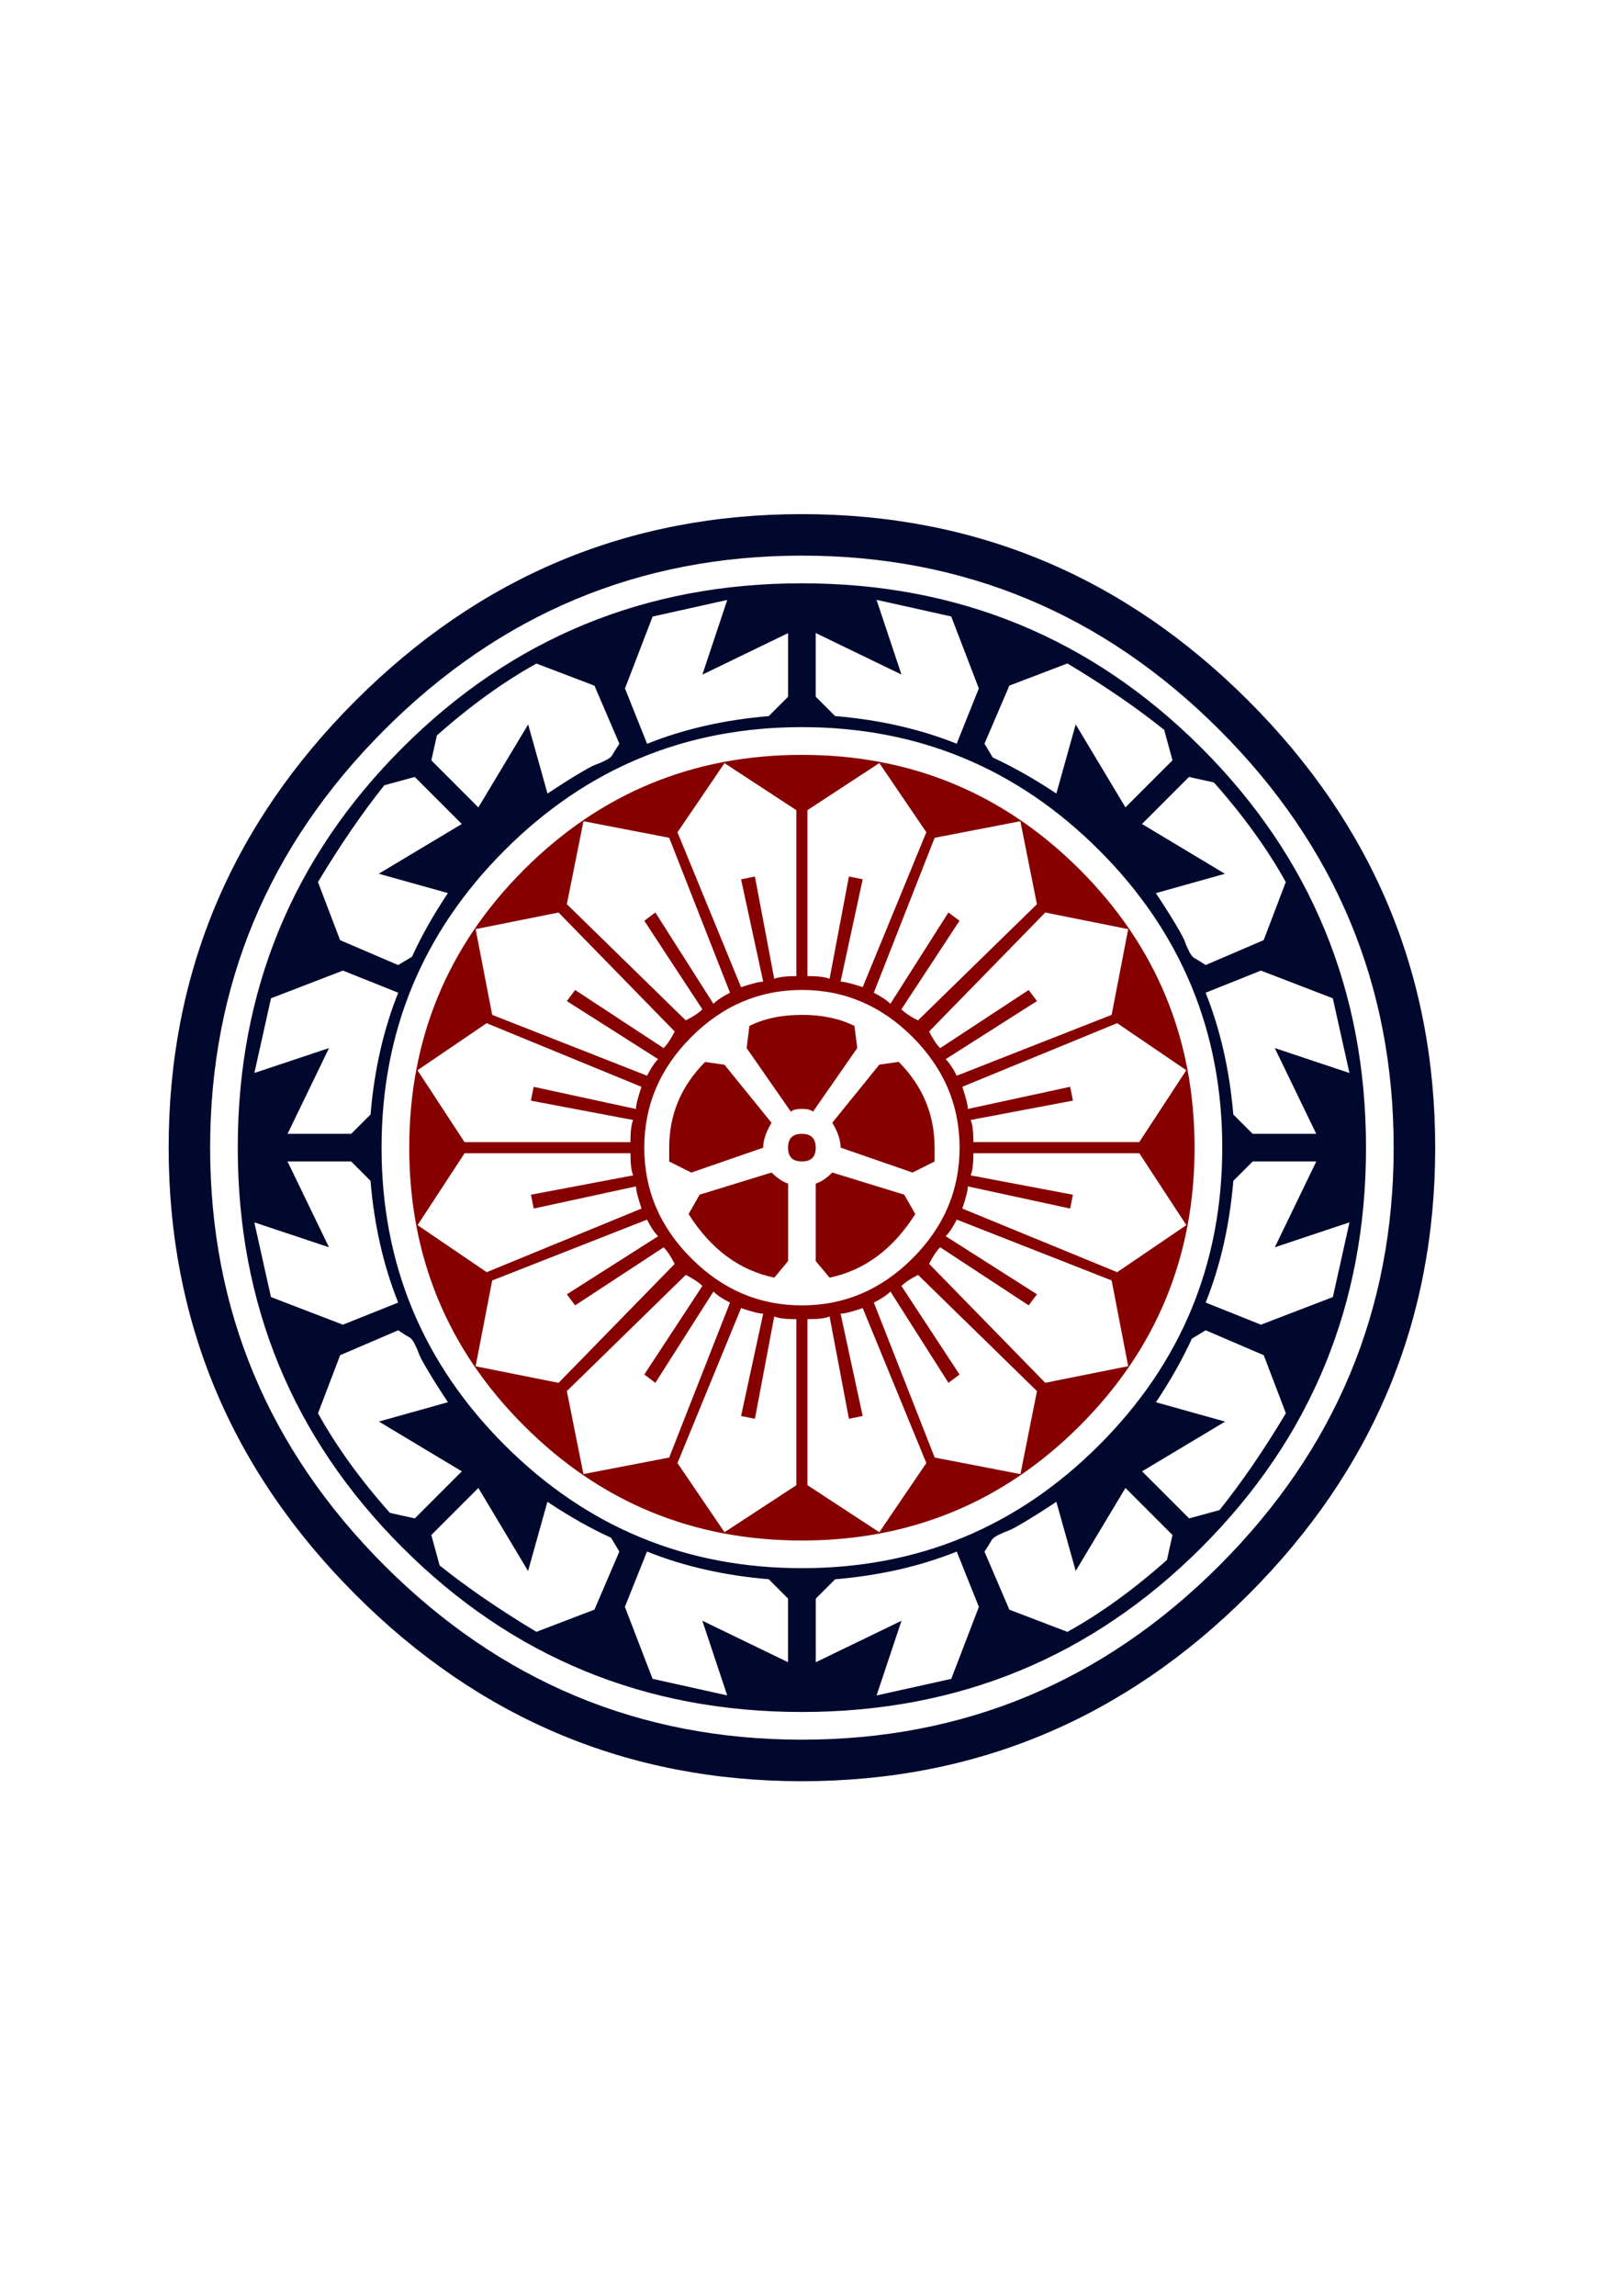 <?xml version="1.0" encoding="UTF-8" standalone="no" ?>
<!-- Generator: Adobe Illustrator 16.0.0, SVG Export Plug-In . SVG Version: 6.00 Build 0)  -->
<svg
    xmlns:dc="http://purl.org/dc/elements/1.1/"
    xmlns:cc="http://creativecommons.org/ns#"
    xmlns:rdf="http://www.w3.org/1999/02/22-rdf-syntax-ns#"
    xmlns:svg="http://www.w3.org/2000/svg"
    xmlns="http://www.w3.org/2000/svg"
    xmlns:sodipodi="http://sodipodi.sourceforge.net/DTD/sodipodi-0.dtd"
    xmlns:inkscape="http://www.inkscape.org/namespaces/inkscape"
    version="1.1"
    id="图层_1"
    x="0px"
    y="0px"
    width="139.764"
    height="200"
    viewBox="0 0 139.764 200"
    enable-background="new 0 0 714 341"
    xml:space="preserve"
    sodipodi:docname="0201一餅.svg"
    inkscape:version="0.92.3 (2405546, 2018-03-11)"
>
    <defs
        id="defs619"
    />
    <sodipodi:namedview
        pagecolor="#ffffff"
        bordercolor="#666666"
        borderopacity="1"
        objecttolerance="10"
        gridtolerance="10"
        guidetolerance="10"
        inkscape:pageopacity="0"
        inkscape:pageshadow="2"
        inkscape:window-width="1366"
        inkscape:window-height="705"
        id="namedview617"
        showgrid="false"
        inkscape:zoom="1"
        inkscape:cx="-127.16014"
        inkscape:cy="112.60966"
        inkscape:window-x="-8"
        inkscape:window-y="-8"
        inkscape:window-maximized="1"
        inkscape:current-layer="图层_1"
    />
    <g
        transform="matrix(4.033,0,0,4.033,-66.746,-611.503)"
        id="g1616"
    >
        <path
            style="fill:#870000"
            inkscape:connector-curvature="0"
            id="path122"
            d="m 27.871,182.415 c -1.653,-1.652 -2.479,-3.654 -2.479,-6.004 0,-2.35 0.826,-4.352 2.479,-6.005 1.652,-1.652 3.654,-2.479 6.004,-2.479 2.35,0 4.352,0.827 6.005,2.479 1.652,1.653 2.479,3.655 2.479,6.005 0,2.351 -0.827,4.352 -2.479,6.004 -1.653,1.653 -3.655,2.479 -6.005,2.479 -2.35,0 -4.352,-0.826 -6.004,-2.479 z m -1.284,-6.124 h 3.584 c 0,-0.239 0.02,-0.397 0.06,-0.478 l -2.211,-0.418 0.06,-0.299 2.21,0.479 c 0,-0.08 0.039,-0.239 0.119,-0.479 l -3.345,-1.374 -1.494,1.016 z m 0.478,2.808 3.345,-1.374 c -0.08,-0.239 -0.119,-0.398 -0.119,-0.479 l -2.21,0.479 -0.06,-0.299 2.211,-0.418 c -0.041,-0.079 -0.06,-0.239 -0.06,-0.478 h -3.584 l -1.016,1.553 z m 0.119,-5.557 3.346,1.314 c 0.08,-0.158 0.159,-0.278 0.239,-0.358 l -1.972,-1.254 0.179,-0.239 1.912,1.255 c 0.08,-0.08 0.159,-0.199 0.239,-0.359 l -2.509,-2.569 -1.792,0.358 z m 1.434,7.947 2.509,-2.569 c -0.081,-0.159 -0.16,-0.278 -0.239,-0.358 l -1.912,1.254 -0.179,-0.239 1.972,-1.254 c -0.081,-0.08 -0.16,-0.199 -0.239,-0.359 l -3.346,1.314 -0.358,1.853 z m 0.179,-10.337 2.569,2.509 c 0.159,-0.08 0.278,-0.158 0.359,-0.239 l -1.255,-1.912 0.239,-0.179 1.255,1.972 c 0.08,-0.08 0.199,-0.159 0.358,-0.239 l -1.314,-3.346 -1.852,-0.358 z m 2.211,11.95 1.314,-3.346 c -0.16,-0.08 -0.279,-0.159 -0.358,-0.239 l -1.255,1.972 -0.239,-0.18 1.255,-1.912 c -0.081,-0.08 -0.2,-0.159 -0.359,-0.239 l -2.569,2.509 0.358,1.792 z m 0.478,-9.082 c -0.678,0.678 -1.016,1.474 -1.016,2.39 0,0.917 0.338,1.713 1.016,2.39 0.677,0.678 1.473,1.016 2.39,1.016 0.916,0 1.712,-0.338 2.39,-1.016 0.677,-0.677 1.016,-1.473 1.016,-2.39 0,-0.916 -0.339,-1.712 -1.016,-2.39 -0.678,-0.677 -1.474,-1.016 -2.39,-1.016 -0.917,0 -1.713,0.339 -2.39,1.016 z m 0,2.928 -0.478,-0.239 v -0.298 c 0,-0.717 0.259,-1.334 0.777,-1.852 l 0.418,0.06 1.016,1.254 c -0.12,0.2 -0.18,0.379 -0.18,0.538 z m -0.299,-7.349 1.374,3.345 c 0.239,-0.079 0.398,-0.119 0.478,-0.119 l -0.478,-2.21 0.299,-0.06 0.418,2.211 c 0.079,-0.039 0.239,-0.06 0.478,-0.06 v -3.584 l -1.553,-1.016 z m 2.569,14.1 v -3.585 c -0.239,0 -0.399,-0.02 -0.478,-0.06 l -0.418,2.211 -0.299,-0.06 0.478,-2.21 c -0.08,0 -0.239,-0.039 -0.478,-0.12 l -1.374,3.346 1.016,1.494 z m -0.179,-4.84 -0.298,0.358 c -0.757,-0.158 -1.374,-0.617 -1.852,-1.374 l 0.239,-0.418 1.554,-0.478 c 0.119,0.119 0.239,0.2 0.358,0.239 v 1.673 z m -0.836,-5.078 c 0.318,-0.159 0.696,-0.239 1.135,-0.239 0.438,0 0.816,0.081 1.135,0.239 l 0.06,0.478 -0.956,1.374 c -0.04,-0.039 -0.12,-0.06 -0.239,-0.06 -0.119,0 -0.2,0.021 -0.239,0.06 l -0.956,-1.374 z m 1.134,2.927 c -0.2,0 -0.299,-0.099 -0.299,-0.298 0,-0.199 0.099,-0.299 0.299,-0.299 0.199,0 0.299,0.101 0.299,0.299 0,0.2 -0.099,0.298 -0.299,0.298 z m 0.12,-7.587 v 3.584 c 0.239,0 0.398,0.021 0.478,0.06 l 0.418,-2.211 0.298,0.06 -0.478,2.21 c 0.079,0 0.239,0.041 0.478,0.119 l 1.375,-3.345 -1.016,-1.494 z m 2.569,14.1 -1.375,-3.346 c -0.239,0.081 -0.398,0.12 -0.478,0.12 l 0.478,2.21 -0.298,0.06 -0.418,-2.211 c -0.08,0.041 -0.239,0.06 -0.478,0.06 v 3.585 l 1.553,1.016 z m -2.39,-4.362 v -1.673 c 0.12,-0.039 0.239,-0.12 0.358,-0.239 l 1.554,0.478 0.239,0.418 c -0.478,0.757 -1.096,1.216 -1.852,1.374 z m 2.569,-2.151 -0.478,0.239 -1.553,-0.538 c 0,-0.159 -0.06,-0.338 -0.18,-0.538 l 1.016,-1.254 0.418,-0.06 c 0.517,0.518 0.776,1.135 0.776,1.852 v 0.299 z m 0,-6.99 -1.314,3.346 c 0.159,0.081 0.278,0.16 0.358,0.239 l 1.254,-1.972 0.239,0.179 -1.255,1.912 c 0.08,0.081 0.199,0.159 0.359,0.239 l 2.569,-2.509 -0.358,-1.792 z m 2.211,11.949 -2.569,-2.509 c -0.16,0.08 -0.279,0.16 -0.359,0.239 l 1.255,1.912 -0.239,0.18 -1.254,-1.972 c -0.081,0.08 -0.2,0.159 -0.358,0.239 l 1.314,3.346 1.853,0.358 z m 0.179,-10.335 -2.509,2.569 c 0.08,0.16 0.159,0.279 0.239,0.359 l 1.912,-1.255 0.179,0.239 -1.972,1.254 c 0.079,0.081 0.159,0.2 0.239,0.358 l 3.346,-1.314 0.358,-1.852 z m 1.434,7.945 -3.346,-1.314 c -0.08,0.16 -0.16,0.279 -0.239,0.359 l 1.972,1.254 -0.179,0.239 -1.912,-1.254 c -0.081,0.08 -0.16,0.2 -0.239,0.358 l 2.509,2.569 1.792,-0.359 z m 0.12,-5.556 -3.346,1.374 c 0.08,0.24 0.12,0.399 0.12,0.479 l 2.21,-0.479 0.06,0.299 -2.211,0.418 c 0.04,0.081 0.06,0.239 0.06,0.478 h 3.584 l 1.016,-1.553 z m 0.478,2.809 H 37.58 c 0,0.239 -0.021,0.398 -0.06,0.478 l 2.211,0.418 -0.06,0.299 -2.21,-0.479 c 0,0.081 -0.04,0.239 -0.12,0.479 l 3.346,1.374 1.494,-1.016 z"
        />
        <path
            style="fill:#00082d"
            inkscape:connector-curvature="0"
            id="path124"
            d="m 24.227,186.059 c -2.688,-2.688 -4.033,-5.905 -4.033,-9.649 0,-3.744 1.344,-6.961 4.033,-9.649 2.688,-2.689 5.905,-4.033 9.649,-4.033 3.744,0 6.96,1.344 9.649,4.033 2.688,2.688 4.033,5.905 4.033,9.649 0,3.744 -1.344,6.96 -4.033,9.649 -2.689,2.688 -5.906,4.033 -9.649,4.033 -3.745,0 -6.961,-1.344 -9.649,-4.033 z m 0.627,-18.671 c -2.509,2.509 -3.764,5.518 -3.764,9.022 0,3.505 1.255,6.512 3.764,9.021 2.509,2.509 5.517,3.764 9.021,3.764 3.504,0 6.513,-1.254 9.022,-3.764 2.509,-2.51 3.764,-5.517 3.764,-9.021 0,-3.504 -1.254,-6.513 -3.764,-9.022 -2.509,-2.509 -5.518,-3.764 -9.022,-3.764 -3.504,0 -6.512,1.255 -9.021,3.764 z m 0.388,17.655 c -2.37,-2.37 -3.555,-5.248 -3.555,-8.633 0,-3.385 1.185,-6.264 3.555,-8.633 2.37,-2.37 5.248,-3.555 8.633,-3.555 3.385,0 6.263,1.186 8.634,3.555 2.369,2.37 3.554,5.248 3.554,8.633 0,3.386 -1.185,6.264 -3.554,8.633 -2.371,2.37 -5.249,3.554 -8.634,3.554 -3.385,0.001 -6.263,-1.183 -8.633,-3.554 z m -2.837,-11.859 -0.359,1.613 1.613,-0.538 -0.896,1.852 h 1.375 l 0.418,-0.418 c 0.08,-0.956 0.278,-1.832 0.598,-2.629 l -1.195,-0.478 z m 1.553,7.049 1.195,-0.478 c -0.319,-0.797 -0.518,-1.673 -0.598,-2.629 l -0.418,-0.418 h -1.375 l 0.896,1.853 -1.613,-0.538 0.359,1.613 z m 2.569,-10.813 -1.016,-1.016 -0.657,0.179 c -0.478,0.598 -0.956,1.295 -1.434,2.091 l 0.478,1.254 1.254,0.538 0.299,-0.179 c 0.199,-0.438 0.457,-0.896 0.776,-1.375 l -1.494,-0.418 z m -0.299,12.487 c -0.16,-0.239 -0.298,-0.458 -0.418,-0.658 -0.12,-0.199 -0.189,-0.328 -0.209,-0.388 -0.021,-0.06 -0.05,-0.128 -0.09,-0.209 -0.04,-0.079 -0.08,-0.128 -0.119,-0.149 -0.041,-0.02 -0.12,-0.069 -0.239,-0.149 l -1.254,0.538 -0.478,1.254 c 0.397,0.717 0.916,1.434 1.553,2.151 l 0.538,0.119 1.016,-1.016 -1.792,-1.075 z m 1.225,-11.92 c -1.773,1.773 -2.659,3.913 -2.659,6.423 0,2.509 0.886,4.65 2.659,6.422 1.772,1.772 3.913,2.659 6.422,2.659 2.51,0 4.65,-0.886 6.423,-2.659 1.772,-1.772 2.659,-3.913 2.659,-6.422 0,-2.51 -0.887,-4.65 -2.659,-6.423 -1.773,-1.772 -3.913,-2.659 -6.423,-2.659 -2.509,0.001 -4.65,0.887 -6.422,2.659 z m 0.926,-1.225 c 0.239,-0.158 0.458,-0.298 0.658,-0.418 0.198,-0.119 0.328,-0.188 0.388,-0.209 0.06,-0.02 0.129,-0.049 0.209,-0.089 0.079,-0.04 0.129,-0.08 0.149,-0.12 0.02,-0.039 0.069,-0.119 0.149,-0.239 l -0.538,-1.254 -1.254,-0.478 c -0.717,0.398 -1.434,0.917 -2.151,1.553 l -0.12,0.538 1.016,1.016 1.076,-1.792 z m -1.494,14.997 -1.016,1.016 0.179,0.657 c 0.598,0.478 1.294,0.956 2.091,1.434 l 1.254,-0.479 0.538,-1.254 -0.179,-0.299 c -0.439,-0.199 -0.896,-0.458 -1.375,-0.776 l -0.418,1.494 z m 6.274,-16.669 0.418,-0.418 v -1.374 l -1.852,0.896 0.538,-1.613 -1.613,0.359 -0.597,1.553 0.478,1.195 c 0.795,-0.319 1.672,-0.518 2.628,-0.598 z m -2.51,20.791 1.613,0.358 -0.538,-1.613 1.852,0.896 v -1.374 l -0.418,-0.418 c -0.956,-0.08 -1.833,-0.278 -2.629,-0.598 l -0.478,1.195 z m 3.525,-21.21 0.418,0.418 c 0.956,0.08 1.832,0.279 2.628,0.597 l 0.478,-1.195 -0.597,-1.553 -1.613,-0.359 0.538,1.613 -1.852,-0.896 z m 3.525,19.657 -0.478,-1.195 c -0.797,0.319 -1.673,0.518 -2.628,0.598 l -0.418,0.418 v 1.374 l 1.852,-0.896 -0.538,1.613 1.613,-0.358 z m 1.674,-17.566 0.418,-1.493 1.075,1.792 1.016,-1.016 -0.179,-0.658 c -0.597,-0.478 -1.294,-0.956 -2.091,-1.434 l -1.254,0.478 -0.538,1.254 0.179,0.299 c 0.437,0.202 0.896,0.46 1.374,0.778 z m 0,15.296 c -0.239,0.16 -0.458,0.298 -0.658,0.418 -0.2,0.12 -0.328,0.189 -0.388,0.209 -0.06,0.021 -0.129,0.05 -0.209,0.09 -0.08,0.04 -0.13,0.081 -0.149,0.12 -0.021,0.04 -0.07,0.119 -0.149,0.239 l 0.538,1.254 1.254,0.479 c 0.717,-0.398 1.434,-0.916 2.151,-1.554 l 0.119,-0.538 -1.016,-1.016 -1.075,1.792 z m 2.15,-13.145 c 0.159,0.239 0.298,0.458 0.418,0.658 0.12,0.2 0.188,0.329 0.209,0.388 0.02,0.06 0.049,0.13 0.09,0.209 0.039,0.08 0.079,0.129 0.119,0.149 0.04,0.021 0.12,0.07 0.239,0.149 l 1.254,-0.538 0.478,-1.254 c -0.398,-0.717 -0.917,-1.434 -1.553,-2.151 l -0.538,-0.119 -1.016,1.016 1.792,1.075 z m -0.298,12.487 1.016,1.016 0.657,-0.179 c 0.478,-0.597 0.956,-1.293 1.434,-2.091 l -0.478,-1.254 -1.254,-0.538 -0.299,0.18 c -0.2,0.438 -0.458,0.896 -0.776,1.374 l 1.494,0.418 z m 2.568,-10.814 -1.195,0.478 c 0.318,0.797 0.517,1.673 0.598,2.629 l 0.418,0.418 h 1.374 l -0.896,-1.852 1.613,0.538 -0.359,-1.613 z m 1.554,7.05 0.359,-1.613 -1.613,0.538 0.896,-1.853 h -1.374 l -0.418,0.418 c -0.081,0.956 -0.279,1.832 -0.598,2.629 l 1.195,0.478 z"
        />
    </g>
</svg>

